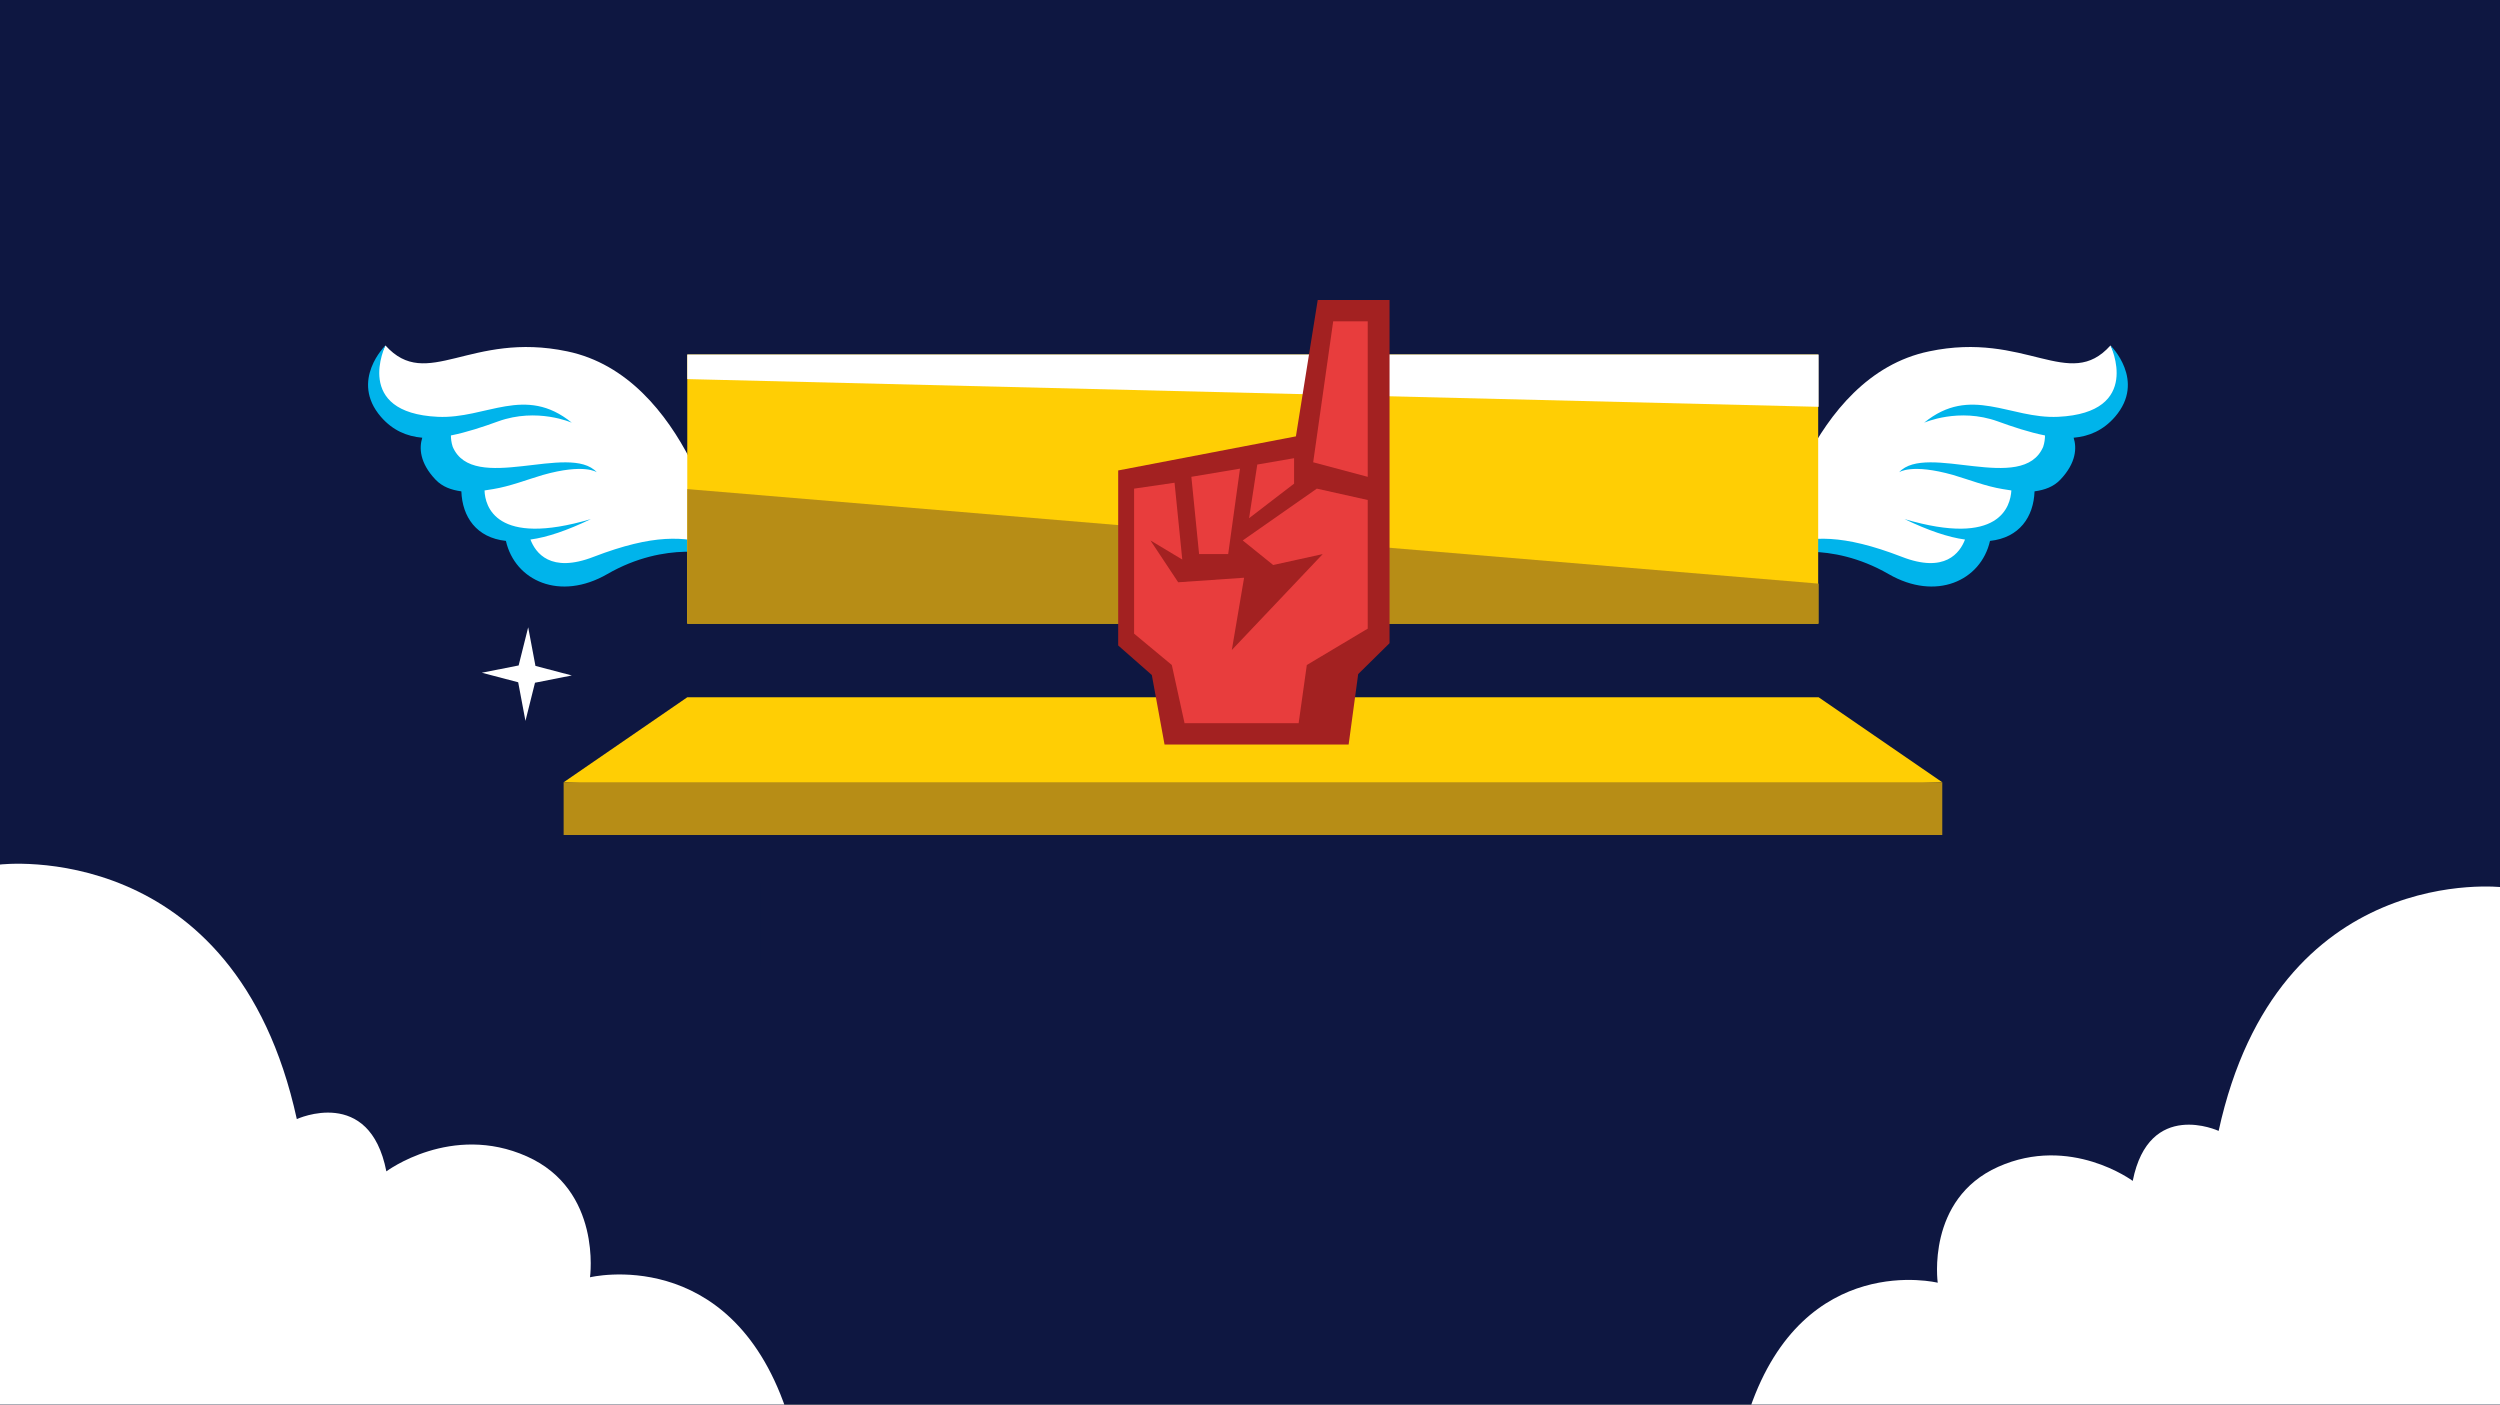 <?xml version="1.0" encoding="utf-8"?>
<!-- Generator: Adobe Illustrator 18.1.1, SVG Export Plug-In . SVG Version: 6.00 Build 0)  -->
<svg version="1.1" xmlns="http://www.w3.org/2000/svg" xmlns:xlink="http://www.w3.org/1999/xlink" x="0px" y="0px"
	 viewBox="0 0 550 309" enable-background="new 0 0 550 309" xml:space="preserve">
<rect x="0" y="0" width="550" height="309" fill="#333333" stroke="none"/>
<defs>
<rect id="bg" x="0" y="0" height="309" width="550" fill="#0e1741" />
<g id="right-cloud">
	<g>
		<path fill="#FFFFFF" d="M165.6,0.2c0,0-49.5-6-62.5,53.6c0,0-15.3-7.1-18.9,11c0,0-13.7-10.2-29.6-3.1
			c-15.9,7.1-13.3,25.5-13.3,25.5S12,80,0,114.8h165.6V0.2z"/>
	</g>
</g>
<g id="left-cloud">
	<g>
		<path fill="#FFFFFF" d="M0,0.2c0,0,51.7-6.3,65.3,56c0,0,16-7.4,19.7,11.5c0,0,14.3-10.7,30.9-3.3c16.6,7.4,13.9,26.6,13.9,26.6
			s30.6-7.4,43.1,29l-173,0L0,0.2z"/>
	</g>
</g>
<g id="right-wing">
	<g>
		<path fill="#FFFFFF" d="M75.3,0c-9.1,10.2-18.6-3.2-39.9,1.3C8.8,6.8,1.1,44.9,1.1,44.9l13.2,0c-0.1,0.3,6.9,0.3,6.9,0.3l7.2,2.4
			c0,0,2.9,3.7,9.1,3.9s7.5-5.6,7.5-5.6l2.5-3.6c6.9-2.3,9.4-10.9,9.4-10.9C70.8,26.8,65.7,19,65.7,19C83.5,13.3,75.3,0,75.3,0z"/>
		<path fill="#00B4EB" d="M75.3,0c0,0,7.2,14.8-11.5,15.7C53.1,16.2,44.6,8.6,34.3,17c0,0,7.6-3.4,16.2-0.3
			c3.3,1.2,6.9,2.4,10.4,3.1c0,0.7-0.1,1.6-0.4,2.5l0,0c-4.5,10.5-25.7-1-31.7,5.6c0,0,2.7-2,11.9,0.6c3.4,1,7.2,2.5,10.9,3.1
			c0.6,0.1,1.2,0.2,1.9,0.3C53.3,35.3,51,44.4,30,38.2c5.2,2.5,9.6,4,13.3,4.5c-1.1,2.9-4.4,7.5-13.9,3.8C16.2,41.4,9.6,42,3.1,43.9
			s-0.9,2.2-0.9,2.2s11.3-3.3,24.3,4.2c10.4,6,20.3,1.5,22.3-7.3c6.5-0.7,9.6-5.3,9.8-10.9c2.2-0.3,4.2-1,5.7-2.6
			c3.5-3.7,3.6-7,2.9-9.2c3.4-0.3,6.5-1.6,9.1-4.6C83.2,7.7,75.3,0,75.3,0z"/>
	</g>
</g>
<g id="left-wing">
	<g>
		<path fill="#FFFFFF" d="M3.8,0C13,10.2,22.4-3.2,43.8,1.3c26.5,5.5,34.3,43.6,34.3,43.6l-13.2,0c0.1,0.3-6.9,0.3-6.9,0.3l-7.2,2.4
			c0,0-2.9,3.7-9.1,3.9s-7.5-5.6-7.5-5.6l-2.5-3.6c-6.9-2.3-9.4-10.9-9.4-10.9C8.3,26.8,13.4,19,13.4,19C-4.4,13.3,3.8,0,3.8,0z"/>
		<path fill="#00B4EB" d="M3.8,0c0,0-7.2,14.8,11.5,15.7C26,16.2,34.5,8.6,44.8,17c0,0-7.6-3.4-16.2-0.3c-3.3,1.2-6.9,2.4-10.4,3.1
			c0,0.7,0.1,1.6,0.4,2.5l0,0c4.5,10.5,25.7-1,31.7,5.6c0,0-2.7-2-11.9,0.6c-3.4,1-7.2,2.5-10.9,3.1c-0.6,0.1-1.2,0.2-1.9,0.3
			c0.1,3.4,2.4,12.5,23.4,6.3c-5.2,2.5-9.6,4-13.3,4.5c1.1,2.9,4.4,7.5,13.9,3.8C62.9,41.4,69.5,42,76,43.9c6.5,1.9,0.9,2.2,0.9,2.2
			s-11.3-3.3-24.3,4.2c-10.4,6-20.3,1.5-22.3-7.3c-6.5-0.7-9.6-5.3-9.8-10.9c-2.2-0.3-4.2-1-5.7-2.6c-3.5-3.7-3.6-7-2.9-9.2
			c-3.4-0.3-6.5-1.6-9.1-4.6C-4.1,7.7,3.8,0,3.8,0z"/>
	</g>
</g>
<g id="bench">
	<g>
		<g>
			<g>
				<g>
					<g>

							<rect x="-24.2" y="67.5" transform="matrix(-4.415115e-05 -1 1 -4.415115e-05 -24.151 122.47)" fill="#0E1741" width="146.6" height="11.6"/>
						<rect x="12.2" y="106.1" fill="#0E1741" width="11.6" height="64.2"/>
						<rect x="279.5" y="106.1" fill="#0E1741" width="11.6" height="64.2"/>

							<rect x="180.8" y="67.5" transform="matrix(-4.415115e-05 -1 1 -4.415115e-05 180.806 327.419)" fill="#0E1741" width="146.6" height="11.6"/>
						<rect x="27.2" y="12" fill="#FFCE04" width="248.8" height="59.2"/>
						<polygon fill="#FFCE04" points="303.3,106.1 136.6,112.2 0,106.1 27.2,87.4 276.1,87.4 						"/>
						<rect y="106.1" fill="#B78D16" width="303.3" height="11.6"/>
						<polygon fill="#B78D16" points="276.1,71.2 276.1,62.4 27.2,41.6 27.2,71.2 						"/>
					</g>
				</g>
			</g>
		</g>
		<polygon fill="#FFFFFF" points="27.2,12 27.2,17.4 276.1,23.5 276.1,12 		"/>
	</g>
</g>
<g id="red-finger">
	<g>
		<g>
			<polygon fill="#A32121" points="43.9,0 39.1,30 0,37.5 0,76 7.4,82.5 10.2,97.8 50.7,97.8 52.8,82.3 59.7,75.5 59.7,0 			"/>
		</g>
		<g>
			<polygon fill="#E83D3D" points="11.8,80.3 14.6,93.1 39.7,93.1 41.5,80.3 54.9,72.3 54.9,44 43.7,41.5 27.4,52.9 34.1,58.3
				45,55.9 25,77 27.7,61.1 13.2,62.1 7.1,52.9 14.1,57.1 12.4,40.2 3.5,41.5 3.5,73.4 			"/>
			<polygon fill="#E83D3D" points="47.3,4.7 42.9,35.7 54.9,38.9 54.9,4.7 			"/>
			<polygon fill="#E83D3D" points="16.1,38.9 17.8,55.9 24.2,55.9 26.8,37.1 			"/>
			<polygon fill="#E83D3D" points="30.6,36.2 28.8,48 38.7,40.4 38.7,34.8 			"/>
		</g>
	</g>
</g>
<g id="star3">
	<polygon fill="#FFFFFF" points="15.9,16.6 26.9,14.3 16.1,11.5 13.8,0 10.9,11.4 0,13.6 10.8,16.4 13.1,27.9 	"/>
</g>
<g id="star2">
	<polygon fill="#FFFFFF" points="21.2,22.1 35.8,19.1 21.4,15.3 18.4,0 14.6,15.2 0,18.2 14.4,21.9 17.4,37.3 	"/>
</g>
<g id="star1">
	<polygon fill="#FFFFFF" points="11.7,12.2 19.8,10.6 11.8,8.5 10.2,0 8.1,8.4 0,10 8,12.1 9.6,20.6 	"/>
</g>
<clipPath id="canvas">
  <polygon points="550,309 0,309 0,0 550,0 "/>
</clipPath>
</defs>
<!-- Bench -->
<g id="6-bench" clip-path="url(#canvas)">
<use xlink:href="#bg" />
<g transform="translate(0,190)">
  <use xlink:href="#left-cloud">
  	<animateTransform attributeName="transform" type="translate" dur="8" fill="freeze" values="-50,0;-20,0;0,0;-20,0;-50,0" repeatCount="indefinite" additive="sum"/>
  </use>
</g>
<g transform="translate(385,195)">
  <use xlink:href="#right-cloud">
  	<animateTransform attributeName="transform" type="translate" dur="8" fill="freeze" values="50,0;20,0;0,0;20,0;50,0" repeatCount="indefinite" additive="sum"/>
  </use>
</g>
<g transform="translate(81,76)">
  <use xlink:href="#left-wing">
  	<animateTransform id="" attributeName="transform" type="rotate" dur="3.4s" values="8 57 24;-2 57 24;-8 57 24;-2 57 24;8 57 24" repeatCount="indefinite" additive="sum"/>
 </use>
</g>
<g transform="translate(389,76)">
  <use xlink:href="#right-wing">
  	<animateTransform id="" attributeName="transform" type="rotate" dur="3.4s" values="-8 20 24;2 20 24;8 20 24;2 20 24;-8 20 24" repeatCount="indefinite" additive="sum"/>
 </use>
</g>
<g transform="translate(124,66)">
  <use xlink:href="#bench"/>
  <g transform="translate(122,0)">
    <use xlink:href="#red-finger">
  	  <animateTransform id="drop-2" attributeName="transform" type="translate" dur=".7" fill="freeze" values="0,-25;0,-22;0,0;0,-22;0,-25" repeatCount="indefinite" additive="sum"/>
  	  <animateTransform id="" attributeName="transform" type="rotate" dur="1.4s" values="-8 30 49;8 30 49;-8 30 49" repeatCount="indefinite" additive="sum"/>
    </use>
  </g>
  <animateTransform attributeName="transform" type="translate" dur="3.4s" fill="freeze" values="0,10;0,0;0,10" repeatCount="indefinite" additive="sum"/>
</g>
<g transform="translate(106,138)">
<use xlink:href="#star1">
  <animateTransform attributeName="transform" type="rotate" dur=".6s" values="0 9.9 10.25;360 9.9 10.25" repeatCount="0" begin="0s;fadestar3.end;"/>
  <animate id="fadestar1" attributeName="opacity" values="0;1;0" dur=".6s" repeatCount="0" begin="0s;fadestar3.end" fill="freeze"/>
</use>
</g>
<g transform="translate(185,25)">
<use xlink:href="#star2" visibility="hidden">
  <set attributeName="visibility" from="hidden" to="visible" begin="fadestar1.end" />
  <animateTransform attributeName="transform" type="rotate" dur=".6s" values="0 17.9 18.6;360 17.9 18.6" repeatCount="0" begin="fadestar1.end-.25"/>
  <animate id="fadestar2" attributeName="opacity" values="0;1;0" dur=".6s" repeatCount="0" fill="freeze" begin="fadestar1.end-.25"/>
</use>
</g>
<g transform="translate(434,148)">
  <use xlink:href="#star3" visibility="hidden">
    <set attributeName="visibility" from="hidden" to="visible" begin="fadestar2.end" />
    <animateTransform attributeName="transform" type="rotate" dur=".6s" values="0 13.4 14;360 13.4 14" repeatCount="0" begin="fadestar2.end-.25"/>
    <animate id="fadestar3" attributeName="opacity" values="0;1;0" dur=".6s" repeatCount="0" fill="freeze" begin="fadestar2.end-.25"/>
  </use>
</g>
</g>
</svg>
